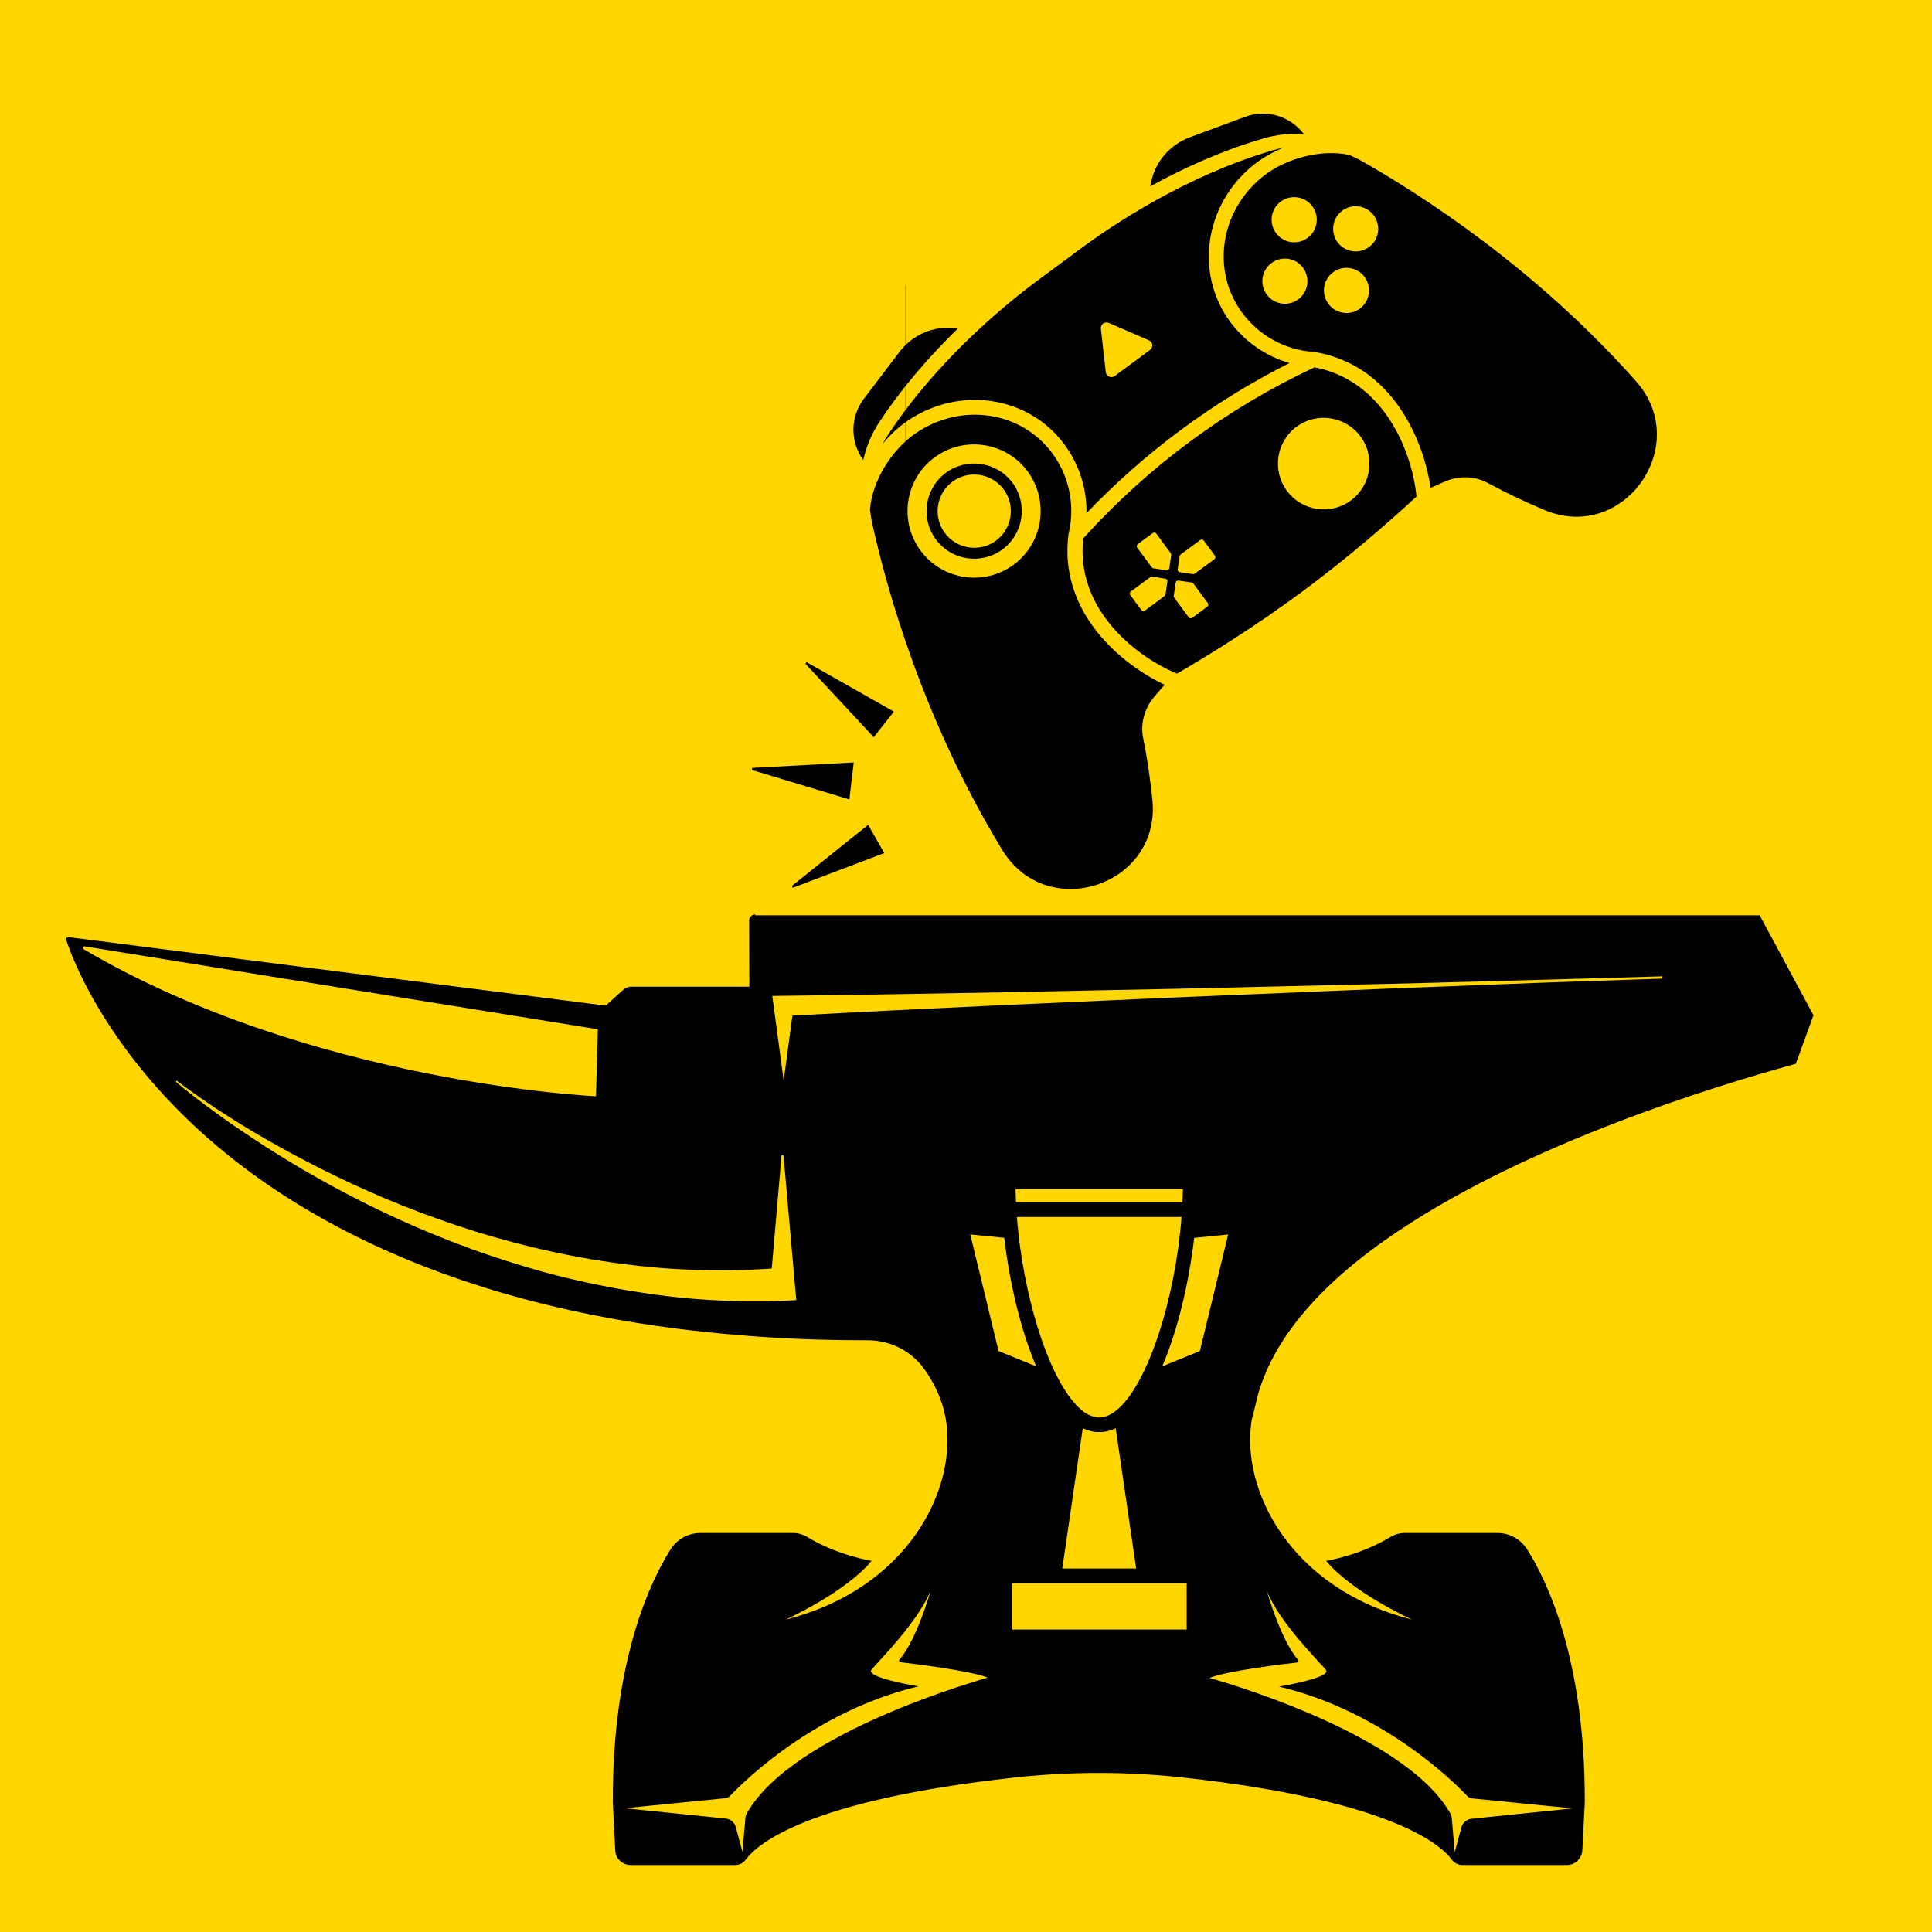 <svg xmlns="http://www.w3.org/2000/svg" xmlns:xlink="http://www.w3.org/1999/xlink" width="500" zoomAndPan="magnify" viewBox="0 0 375 375" height="500" preserveAspectRatio="xMidYMid meet" version="1.2"><defs><clipPath id="047b64613e"><path d="M 12.84 177 L 352 177 L 352 362 L 12.84 362 Z M 12.84 177 "/></clipPath><clipPath id="2a0971b981"><path d="M 175.695 0 L 375 0 L 375 174.348 L 175.695 174.348 Z M 175.695 0 "/></clipPath><clipPath id="14c6ffd601"><path d="M 161.359 52.297 L 175.695 52.297 L 175.695 117.855 L 161.359 117.855 Z M 161.359 52.297 "/></clipPath><clipPath id="9e15e48db3"><path d="M 168 80 L 227 80 L 227 173 L 168 173 Z M 168 80 "/></clipPath><clipPath id="cad20f7ce5"><path d="M 139.336 92.863 L 264.762 0.102 L 332.996 92.359 L 207.57 185.121 Z M 139.336 92.863 "/></clipPath><clipPath id="365a6372a6"><path d="M 139.336 92.863 L 264.762 0.102 L 332.996 92.359 L 207.57 185.121 Z M 139.336 92.863 "/></clipPath><clipPath id="45753aad6b"><path d="M 139.336 92.863 L 264.762 0.102 L 332.996 92.359 L 207.57 185.121 Z M 139.336 92.863 "/></clipPath><clipPath id="3e13885ae4"><path d="M 179 89 L 199 89 L 199 109 L 179 109 Z M 179 89 "/></clipPath><clipPath id="dbb70b68e0"><path d="M 139.336 92.863 L 264.762 0.102 L 332.996 92.359 L 207.57 185.121 Z M 139.336 92.863 "/></clipPath><clipPath id="f7eb1f7cf9"><path d="M 139.336 92.863 L 264.762 0.102 L 332.996 92.359 L 207.57 185.121 Z M 139.336 92.863 "/></clipPath><clipPath id="c99acf6299"><path d="M 139.336 92.863 L 264.762 0.102 L 332.996 92.359 L 207.57 185.121 Z M 139.336 92.863 "/></clipPath><clipPath id="30a2ae6470"><path d="M 223 22 L 254 22 L 254 37 L 223 37 Z M 223 22 "/></clipPath><clipPath id="9cab00d81b"><path d="M 139.336 92.863 L 264.762 0.102 L 332.996 92.359 L 207.57 185.121 Z M 139.336 92.863 "/></clipPath><clipPath id="a753fbb035"><path d="M 139.336 92.863 L 264.762 0.102 L 332.996 92.359 L 207.57 185.121 Z M 139.336 92.863 "/></clipPath><clipPath id="defcc3a364"><path d="M 139.336 92.863 L 264.762 0.102 L 332.996 92.359 L 207.57 185.121 Z M 139.336 92.863 "/></clipPath><clipPath id="9710d04d7c"><path d="M 165 63 L 186 63 L 186 90 L 165 90 Z M 165 63 "/></clipPath><clipPath id="c1efb0243f"><path d="M 139.336 92.863 L 264.762 0.102 L 332.996 92.359 L 207.57 185.121 Z M 139.336 92.863 "/></clipPath><clipPath id="d9fa07f0a1"><path d="M 139.336 92.863 L 264.762 0.102 L 332.996 92.359 L 207.57 185.121 Z M 139.336 92.863 "/></clipPath><clipPath id="2ca1c850ae"><path d="M 139.336 92.863 L 264.762 0.102 L 332.996 92.359 L 207.57 185.121 Z M 139.336 92.863 "/></clipPath><clipPath id="6de3ea76c1"><path d="M 210 71 L 275 71 L 275 131 L 210 131 Z M 210 71 "/></clipPath><clipPath id="bd22097fb4"><path d="M 139.336 92.863 L 264.762 0.102 L 332.996 92.359 L 207.57 185.121 Z M 139.336 92.863 "/></clipPath><clipPath id="27e6626346"><path d="M 139.336 92.863 L 264.762 0.102 L 332.996 92.359 L 207.57 185.121 Z M 139.336 92.863 "/></clipPath><clipPath id="79a306f6d8"><path d="M 139.336 92.863 L 264.762 0.102 L 332.996 92.359 L 207.57 185.121 Z M 139.336 92.863 "/></clipPath><clipPath id="b565c97968"><path d="M 237 29 L 322 29 L 322 101 L 237 101 Z M 237 29 "/></clipPath><clipPath id="017127e3ac"><path d="M 139.336 92.863 L 264.762 0.102 L 332.996 92.359 L 207.57 185.121 Z M 139.336 92.863 "/></clipPath><clipPath id="48c568c153"><path d="M 139.336 92.863 L 264.762 0.102 L 332.996 92.359 L 207.57 185.121 Z M 139.336 92.863 "/></clipPath><clipPath id="664d69434f"><path d="M 139.336 92.863 L 264.762 0.102 L 332.996 92.359 L 207.57 185.121 Z M 139.336 92.863 "/></clipPath><clipPath id="eddc3c2f7c"><path d="M 171 28 L 251 28 L 251 100 L 171 100 Z M 171 28 "/></clipPath><clipPath id="34ed603047"><path d="M 139.336 92.863 L 264.762 0.102 L 332.996 92.359 L 207.57 185.121 Z M 139.336 92.863 "/></clipPath><clipPath id="aee1be404d"><path d="M 139.336 92.863 L 264.762 0.102 L 332.996 92.359 L 207.57 185.121 Z M 139.336 92.863 "/></clipPath><clipPath id="0194775fe4"><path d="M 139.336 92.863 L 264.762 0.102 L 332.996 92.359 L 207.57 185.121 Z M 139.336 92.863 "/></clipPath><clipPath id="4ee9b9518e"><path d="M 196 307 L 231 307 L 231 316.293 L 196 316.293 Z M 196 307 "/></clipPath><clipPath id="8099e2e06d"><path d="M 188.25 239 L 202 239 L 202 266 L 188.25 266 Z M 188.25 239 "/></clipPath><clipPath id="b35fcc55ea"><path d="M 197 230.793 L 230 230.793 L 230 234 L 197 234 Z M 197 230.793 "/></clipPath><clipPath id="0d8e0f936c"><path d="M 225 239 L 238.5 239 L 238.5 266 L 225 266 Z M 225 239 "/></clipPath></defs><g id="99a470b626"><rect x="0" width="375" y="0" height="375" style="fill:#ffd600;fill-opacity:1;stroke:none;"/><g clip-rule="nonzero" clip-path="url(#047b64613e)"><path style=" stroke:none;fill-rule:nonzero;fill:#000000;fill-opacity:1;" d="M 146.598 177.492 C 145.949 177.492 145.406 178.035 145.406 178.684 L 145.441 191.512 L 122.547 191.512 C 121.934 191.512 121.355 191.75 120.914 192.16 L 117.578 195.188 L 13.449 181.918 C 13.449 181.918 13.449 181.918 13.418 181.918 C 13.043 181.918 12.906 182.02 12.871 182.152 C 12.84 182.289 12.871 182.391 12.871 182.391 L 12.871 182.461 C 12.906 182.629 18.078 199.816 36.891 217.75 C 54.203 234.289 87.031 254.875 144.996 259.266 L 145.305 259.301 L 147.617 259.469 C 154.453 259.945 161.223 260.148 168.367 260.148 L 168.438 260.148 C 172.723 260.148 176.805 262.156 179.32 265.629 C 181.297 268.316 182.895 271.582 183.574 275.43 C 185.887 289.008 176.227 308.371 152.516 314.359 C 152.855 314.188 164.082 309.082 169.184 302.957 C 169.184 302.957 162.621 301.938 156.699 298.332 C 155.852 297.82 154.898 297.547 153.91 297.547 L 135.949 297.547 C 133.602 297.547 131.426 298.738 130.168 300.711 C 126.289 306.84 118.84 322.184 118.941 349.887 L 119.418 359.176 C 119.484 360.773 120.812 362 122.41 362 L 142.684 362 C 143.5 362 144.25 361.625 144.727 360.98 C 146.902 358.02 156.496 349.441 196.941 345.02 C 207.797 343.828 218.75 343.828 229.602 345.02 C 270.016 349.441 279.641 358.051 281.816 360.98 C 282.293 361.625 283.043 362 283.859 362 L 304.133 362 C 305.734 362 307.023 360.742 307.129 359.176 L 307.605 349.887 C 307.707 322.184 300.289 306.84 296.41 300.711 C 295.152 298.738 292.977 297.547 290.629 297.547 L 272.668 297.547 C 271.68 297.547 270.727 297.82 269.879 298.332 C 263.926 301.938 257.395 302.957 257.395 302.957 C 262.496 309.082 273.723 314.188 274.062 314.359 C 250.418 308.371 240.723 289.109 242.969 275.531 C 243.277 274.441 243.547 273.32 243.82 272.129 C 243.82 272.129 243.82 272.094 243.82 272.094 C 244.332 269.848 245.113 267.637 246.098 265.492 C 247.664 262.09 249.773 258.789 252.324 255.656 C 257.324 249.465 264.062 243.816 271.715 238.746 C 296.855 221.969 331.926 211.047 348.562 206.484 L 351.996 197.059 L 341.555 177.664 L 146.598 177.664 Z M 16.41 183.688 L 116.047 199.781 L 115.676 212.781 C 115.676 212.781 60.566 210.297 16.273 184.266 C 16.004 184.129 16.105 183.617 16.41 183.688 Z M 149.25 252.562 C 146.699 252.594 144.113 252.594 141.492 252.492 C 136.426 252.324 131.188 251.879 125.914 251.098 C 120.641 250.348 115.336 249.328 110.094 248.07 C 104.855 246.809 99.688 245.246 94.684 243.543 C 89.684 241.844 84.855 239.938 80.227 237.93 C 75.637 235.922 71.246 233.812 67.199 231.668 C 63.117 229.523 59.34 227.379 55.938 225.305 C 49.102 221.152 43.625 217.305 39.883 214.516 C 36.141 211.727 34.133 209.957 34.133 209.957 L 34.305 209.754 C 34.305 209.754 36.379 211.387 40.223 214.004 C 44.066 216.625 49.68 220.164 56.688 223.941 C 60.191 225.812 64.035 227.789 68.152 229.691 C 72.27 231.598 76.691 233.504 81.316 235.238 C 85.941 236.977 90.773 238.645 95.773 240.074 C 100.742 241.5 105.879 242.762 111.016 243.746 C 116.184 244.734 121.355 245.484 126.492 245.961 C 131.629 246.438 136.664 246.605 141.562 246.57 C 144.387 246.539 147.105 246.402 149.793 246.23 L 151.699 224.215 L 152.074 224.215 L 153.98 245.855 L 154.559 252.355 C 152.855 252.461 151.055 252.527 149.25 252.562 Z M 144.93 352.027 C 144.793 352.266 144.727 352.504 144.691 352.777 L 144.113 359.449 L 142.82 354.648 C 142.582 353.73 141.801 353.082 140.883 352.98 L 121.254 350.973 L 140.781 349.035 C 141.152 349 141.461 348.832 141.73 348.559 C 144.148 346.004 158.027 332.121 178.266 327.324 C 178.266 327.324 167.891 325.621 169.152 324.09 C 170.375 322.559 178.199 314.867 180.648 308.676 C 180.582 308.949 177.996 318.168 174.559 322.184 C 174.422 322.355 174.527 322.594 174.73 322.629 C 177.246 322.934 188.473 324.297 191.703 325.621 C 191.703 325.691 153.875 335.969 144.93 352.027 Z M 251.984 322.219 C 248.516 318.203 245.965 308.98 245.859 308.711 C 248.309 314.938 256.133 322.594 257.359 324.125 C 258.582 325.656 248.242 327.359 248.242 327.359 C 268.484 332.156 282.363 346.039 284.777 348.594 C 285.016 348.863 285.355 349.035 285.73 349.07 L 305.258 351.008 L 285.629 353.016 C 284.711 353.117 283.926 353.766 283.656 354.684 L 282.363 359.48 L 281.785 352.812 C 281.75 352.539 281.684 352.301 281.547 352.062 C 272.598 336 234.77 325.691 234.77 325.691 C 238.035 324.328 249.23 322.969 251.746 322.695 C 252.02 322.629 252.121 322.391 251.984 322.219 Z M 301.309 190.66 L 279.98 191.477 L 269.332 191.887 L 258.688 192.328 L 237.355 193.215 L 226.707 193.656 L 216.062 194.133 L 194.766 195.086 L 173.473 196.105 L 162.824 196.652 L 153.809 197.129 L 152.109 209.754 L 150.168 195.254 L 149.898 193.316 L 152.039 193.281 L 162.723 193.145 L 173.402 192.977 L 194.73 192.602 L 216.062 192.16 L 226.711 191.953 L 237.355 191.715 L 258.688 191.207 L 269.332 190.969 L 279.98 190.695 L 301.309 190.117 L 322.641 189.504 L 322.641 189.945 Z M 301.309 190.66 "/></g><path style=" stroke:none;fill-rule:nonzero;fill:#000000;fill-opacity:1;" d="M 360.773 33.855 L 351.215 17.008 C 349.648 14.219 346.078 13.301 343.324 14.934 L 217.594 90.344 L 206.059 69.992 C 205.277 68.633 204.086 67.543 202.66 66.93 L 172.961 54.238 C 170.07 53.012 166.77 54.852 166.359 57.98 L 162.008 89.969 C 161.805 91.535 162.109 93.098 162.855 94.461 L 199.156 158.504 C 201.469 162.621 206.707 164.051 210.789 161.738 L 239.125 145.641 C 243.242 143.328 244.672 138.086 242.355 134.004 L 229.262 110.898 L 358.496 41.68 C 361.316 40.184 362.34 36.609 360.773 33.855 Z M 230.18 143.633 L 230.316 143.938 C 230.316 143.938 229.16 144.824 227.051 146.254 C 225.996 146.969 224.703 147.785 223.207 148.703 C 221.707 149.621 220.008 150.645 218.137 151.699 C 217.184 152.242 216.23 152.785 215.211 153.332 C 214.699 153.605 214.191 153.875 213.645 154.148 L 213.441 154.25 L 213.34 154.285 C 213.34 154.285 213.375 154.25 213.406 154.25 L 213.34 154.285 C 213.168 154.387 213 154.488 212.828 154.59 C 212.488 154.793 212.082 154.93 211.707 155.066 C 210.141 155.613 208.375 155.68 206.707 155.238 C 205.039 154.793 203.441 153.809 202.25 152.445 C 201.945 152.105 201.707 151.766 201.398 151.324 C 201.23 151.051 201.059 150.746 200.891 150.473 C 200.551 149.895 200.176 149.316 199.801 148.703 C 199.086 147.512 198.371 146.32 197.625 145.129 C 196.16 142.715 194.699 140.23 193.234 137.781 C 191.773 135.297 190.309 132.844 188.883 130.395 C 187.453 127.945 186.059 125.562 184.73 123.215 C 183.402 120.902 182.113 118.621 180.887 116.477 C 179.695 114.332 178.539 112.293 177.52 110.387 C 176.5 108.48 175.512 106.777 174.695 105.215 C 173.879 103.684 173.164 102.32 172.551 101.199 C 171.973 100.074 171.531 99.191 171.191 98.613 C 170.887 98 170.715 97.691 170.715 97.691 L 171.023 97.523 C 171.023 97.523 171.227 97.828 171.633 98.34 C 172.043 98.883 172.621 99.668 173.367 100.723 C 174.082 101.742 174.969 103 175.988 104.43 C 177.008 105.859 178.133 107.492 179.355 109.262 C 180.582 111.031 181.906 112.973 183.301 115.016 C 184.695 117.055 186.125 119.199 187.621 121.445 C 189.121 123.691 190.648 126.004 192.18 128.387 C 193.711 130.77 195.277 133.152 196.84 135.566 C 198.371 137.984 199.938 140.398 201.434 142.781 C 202.184 143.973 202.93 145.164 203.68 146.32 C 204.055 146.898 204.426 147.477 204.766 148.09 C 204.938 148.398 205.141 148.668 205.312 148.977 C 205.379 149.078 205.551 149.281 205.688 149.453 C 206.266 150.098 207.047 150.574 207.863 150.777 C 208.68 150.984 209.531 151.016 210.348 150.812 C 210.551 150.777 210.754 150.711 210.926 150.645 C 211.027 150.609 211.129 150.574 211.195 150.543 L 211.266 150.543 C 211.535 150.406 211.367 150.508 211.434 150.473 L 211.535 150.438 L 211.742 150.336 C 212.285 150.098 212.828 149.859 213.375 149.656 C 214.43 149.215 215.484 148.773 216.469 148.363 C 218.477 147.547 220.312 146.867 221.98 146.289 C 223.648 145.676 225.109 145.199 226.301 144.824 C 228.75 143.973 230.18 143.633 230.18 143.633 Z M 354.277 38.141 C 353.902 39.129 353.289 40.047 352.473 40.797 C 352.066 41.172 351.621 41.512 351.113 41.781 C 350.738 41.988 350.363 42.191 349.988 42.395 C 349.242 42.805 348.492 43.211 347.711 43.621 C 341.555 46.988 334.34 50.938 326.621 55.156 C 318.898 59.344 310.633 63.801 302.398 68.258 C 298.25 70.469 294.133 72.684 290.051 74.859 C 285.969 77.039 281.988 79.18 278.074 81.223 C 274.199 83.266 270.422 85.238 266.852 87.145 C 263.277 89.016 259.91 90.785 256.781 92.387 C 253.652 94.02 250.793 95.48 248.242 96.809 C 245.691 98.102 243.48 99.258 241.645 100.176 C 237.969 102.051 235.895 103.105 235.895 103.105 L 235.723 102.766 C 235.723 102.766 237.73 101.574 241.27 99.461 C 243.039 98.406 245.18 97.148 247.629 95.719 C 250.113 94.289 252.867 92.656 255.93 90.887 C 258.957 89.117 262.258 87.211 265.762 85.203 C 269.266 83.195 272.938 81.086 276.75 78.91 C 280.559 76.695 284.504 74.484 288.52 72.207 L 300.699 65.297 C 308.863 60.703 317.059 56.109 324.715 51.82 C 332.402 47.566 339.582 43.586 345.738 40.184 C 346.52 39.773 347.27 39.332 347.984 38.926 C 348.355 38.719 348.695 38.516 349.07 38.348 C 349.309 38.211 349.48 38.074 349.684 37.902 C 350.398 37.223 350.738 36.27 350.773 35.387 C 350.773 35.18 350.738 34.941 350.703 34.738 C 350.703 34.637 350.672 34.535 350.637 34.434 C 350.602 34.332 350.566 34.195 350.535 34.16 C 350.262 33.582 350.023 32.934 349.785 32.391 C 349.344 31.234 348.934 30.18 348.594 29.191 C 347.914 27.254 347.473 25.652 347.199 24.562 C 346.93 23.477 346.828 22.863 346.828 22.863 L 347.168 22.691 C 347.168 22.691 347.574 23.137 348.289 24.02 C 349.004 24.906 349.957 26.23 351.078 27.969 C 351.656 28.816 352.234 29.805 352.883 30.859 C 353.188 31.402 353.527 31.949 353.867 32.527 C 354.004 32.766 354.07 32.934 354.176 33.172 C 354.277 33.379 354.344 33.617 354.414 33.855 C 354.547 34.297 354.617 34.773 354.648 35.285 C 354.82 36.133 354.648 37.156 354.277 38.141 Z M 354.277 38.141 "/><path style=" stroke:none;fill-rule:nonzero;fill:#000000;fill-opacity:1;" d="M 173.504 138.121 L 156.562 128.523 L 156.324 128.832 L 169.594 143.09 Z M 173.504 138.121 "/><path style=" stroke:none;fill-rule:nonzero;fill:#000000;fill-opacity:1;" d="M 165.715 147.988 L 145.984 149.043 L 145.949 149.453 L 164.863 155.168 Z M 165.715 147.988 "/><path style=" stroke:none;fill-rule:nonzero;fill:#000000;fill-opacity:1;" d="M 153.672 171.98 L 153.875 172.32 L 171.633 165.582 L 168.504 160.102 Z M 153.672 171.98 "/><g clip-rule="nonzero" clip-path="url(#2a0971b981)"><path style=" stroke:none;fill-rule:nonzero;fill:#ffd600;fill-opacity:1;" d="M 175.695 0 L 375.242 0 L 375.242 174.348 L 175.695 174.348 Z M 175.695 0 "/></g><g clip-rule="nonzero" clip-path="url(#14c6ffd601)"><path style=" stroke:none;fill-rule:nonzero;fill:#ffd600;fill-opacity:1;" d="M 161.359 52.297 L 175.695 52.297 L 175.695 117.875 L 161.359 117.875 Z M 161.359 52.297 "/></g><g clip-rule="nonzero" clip-path="url(#9e15e48db3)"><g clip-rule="nonzero" clip-path="url(#cad20f7ce5)"><g clip-rule="nonzero" clip-path="url(#365a6372a6)"><g clip-rule="nonzero" clip-path="url(#45753aad6b)"><path style=" stroke:none;fill-rule:nonzero;fill:#000000;fill-opacity:1;" d="M 207.398 103.672 C 207.414 103.586 207.426 103.5 207.461 103.395 C 208.68 98.035 207.527 92.41 204.246 87.973 C 198.215 79.816 186.602 78.074 177.805 84.047 C 173.004 87.293 169.277 93.48 168.867 98.852 C 168.957 99.742 169.086 100.637 169.281 101.52 C 172.141 114.5 179.227 139.793 194.523 164.957 C 203.25 179.277 225.41 171.848 223.672 155.18 C 223.238 151.039 222.656 147.012 221.895 143.305 C 221.875 143.281 221.902 143.262 221.883 143.238 C 221.309 140.348 222.191 137.367 224.121 135.141 L 226.055 132.91 C 217.457 128.859 205.434 118.73 207.398 103.672 Z M 196.77 109.59 C 191.031 113.832 182.934 112.617 178.688 106.875 C 174.441 101.133 175.652 93.035 181.387 88.793 C 187.125 84.551 195.223 85.766 199.469 91.508 C 203.691 97.266 202.48 105.363 196.77 109.59 Z M 196.77 109.59 "/></g></g></g></g><g clip-rule="nonzero" clip-path="url(#3e13885ae4)"><g clip-rule="nonzero" clip-path="url(#dbb70b68e0)"><g clip-rule="nonzero" clip-path="url(#f7eb1f7cf9)"><g clip-rule="nonzero" clip-path="url(#c99acf6299)"><path style=" stroke:none;fill-rule:nonzero;fill:#000000;fill-opacity:1;" d="M 183.594 91.773 C 179.48 94.816 178.617 100.602 181.645 104.691 C 184.688 108.805 190.469 109.672 194.582 106.633 C 198.668 103.609 199.559 97.805 196.516 93.691 C 193.465 89.621 187.68 88.75 183.594 91.773 Z M 193.324 104.934 C 190.172 107.262 185.719 106.594 183.383 103.441 C 181.051 100.285 181.719 95.828 184.867 93.5 C 188.02 91.168 192.477 91.836 194.809 94.992 C 197.141 98.145 196.477 102.602 193.324 104.934 Z M 193.324 104.934 "/></g></g></g></g><g clip-rule="nonzero" clip-path="url(#30a2ae6470)"><g clip-rule="nonzero" clip-path="url(#9cab00d81b)"><g clip-rule="nonzero" clip-path="url(#a753fbb035)"><g clip-rule="nonzero" clip-path="url(#defcc3a364)"><path style=" stroke:none;fill-rule:nonzero;fill:#000000;fill-opacity:1;" d="M 253.094 26.039 C 250.5 22.582 245.859 21.098 241.656 22.68 L 230.922 26.656 C 227.074 28.094 224.238 31.371 223.418 35.41 L 223.262 36.172 C 229.539 32.711 236.992 29.297 245.031 26.934 C 247.672 26.125 250.406 25.855 253.094 26.039 Z M 253.094 26.039 "/></g></g></g></g><g clip-rule="nonzero" clip-path="url(#9710d04d7c)"><g clip-rule="nonzero" clip-path="url(#c1efb0243f)"><g clip-rule="nonzero" clip-path="url(#d9fa07f0a1)"><g clip-rule="nonzero" clip-path="url(#2ca1c850ae)"><path style=" stroke:none;fill-rule:nonzero;fill:#000000;fill-opacity:1;" d="M 185.965 63.719 L 185.188 63.645 C 181.102 63.273 177.121 65 174.621 68.258 L 167.695 77.383 C 164.969 80.961 165.012 85.809 167.559 89.301 C 168.148 86.652 169.207 84.117 170.73 81.848 C 175.367 74.832 180.836 68.73 185.965 63.719 Z M 185.965 63.719 "/></g></g></g></g><g clip-rule="nonzero" clip-path="url(#6de3ea76c1)"><g clip-rule="nonzero" clip-path="url(#bd22097fb4)"><g clip-rule="nonzero" clip-path="url(#27e6626346)"><g clip-rule="nonzero" clip-path="url(#79a306f6d8)"><path style=" stroke:none;fill-rule:nonzero;fill:#000000;fill-opacity:1;" d="M 255.141 71.297 C 238.039 79.332 222.945 90.496 210.254 104.492 C 208.703 118.41 220.738 127.578 228.457 130.75 C 234.715 127.113 243.648 121.574 252.684 114.891 C 261.695 108.227 269.629 101.289 274.941 96.371 C 274.145 88.082 268.898 73.93 255.141 71.297 Z M 220.719 106.285 C 220.574 106.086 220.621 105.785 220.816 105.641 L 223.77 103.457 C 223.969 103.309 224.27 103.355 224.414 103.551 L 227.238 107.371 C 227.312 107.469 227.336 107.605 227.34 107.715 L 226.957 110.285 C 226.938 110.414 226.875 110.535 226.777 110.609 C 226.68 110.684 226.543 110.707 226.414 110.688 L 223.844 110.301 C 223.715 110.281 223.617 110.199 223.547 110.102 Z M 226.016 115.707 L 222.199 118.531 C 221.977 118.695 221.703 118.633 221.555 118.434 L 219.371 115.477 C 219.207 115.258 219.27 114.98 219.465 114.836 L 223.281 112.012 C 223.406 111.922 223.516 111.918 223.645 111.934 L 226.215 112.32 C 226.344 112.34 226.441 112.422 226.512 112.52 C 226.586 112.617 226.609 112.754 226.59 112.883 L 226.207 115.453 C 226.195 115.539 226.113 115.637 226.016 115.707 Z M 234.438 117.105 C 234.582 117.301 234.539 117.602 234.34 117.746 L 231.387 119.934 C 231.188 120.078 230.891 120.031 230.742 119.836 L 227.902 115.992 C 227.828 115.895 227.805 115.758 227.824 115.629 L 228.207 113.059 C 228.227 112.93 228.305 112.832 228.406 112.758 C 228.504 112.688 228.637 112.664 228.766 112.684 L 231.336 113.066 C 231.465 113.086 231.562 113.168 231.637 113.266 L 234.461 117.086 Z M 235.812 107.891 C 235.977 108.113 235.914 108.387 235.715 108.535 L 231.898 111.355 C 231.801 111.43 231.668 111.453 231.539 111.434 L 228.969 111.047 C 228.84 111.027 228.742 110.949 228.668 110.848 C 228.594 110.75 228.57 110.617 228.59 110.488 L 228.977 107.918 C 228.996 107.789 229.074 107.691 229.172 107.617 L 232.988 104.797 C 233.188 104.648 233.484 104.695 233.633 104.891 L 235.836 107.871 Z M 262.211 97.133 C 258.273 100.047 252.703 99.211 249.789 95.27 C 246.871 91.324 247.703 85.754 251.645 82.84 C 255.582 79.93 261.152 80.766 264.066 84.707 C 266.984 88.648 266.152 94.219 262.211 97.133 Z M 262.211 97.133 "/></g></g></g></g><g clip-rule="nonzero" clip-path="url(#b565c97968)"><g clip-rule="nonzero" clip-path="url(#017127e3ac)"><g clip-rule="nonzero" clip-path="url(#48c568c153)"><g clip-rule="nonzero" clip-path="url(#664d69434f)"><path style=" stroke:none;fill-rule:nonzero;fill:#000000;fill-opacity:1;" d="M 317.535 73.98 C 297.977 51.965 275.848 37.801 264.297 31.246 C 263.508 30.801 262.734 30.422 261.91 30.078 C 256.652 28.895 249.602 30.641 245.094 34.281 C 236.805 40.945 235.074 52.559 241.105 60.711 C 244.387 65.148 249.402 67.918 254.91 68.305 C 254.996 68.316 255.105 68.312 255.191 68.324 C 270.168 70.855 276.328 85.32 277.668 94.699 L 280.363 93.504 C 282.871 92.414 285.734 92.316 288.23 93.48 C 288.414 93.574 288.641 93.672 288.824 93.766 C 292.145 95.578 295.828 97.316 299.66 98.941 C 315.059 105.547 328.656 86.492 317.535 73.98 Z M 248.598 39.121 C 250.543 37.684 253.285 38.094 254.727 40.043 C 256.168 41.988 255.758 44.73 253.812 46.168 C 251.867 47.609 249.125 47.195 247.684 45.25 C 246.227 43.277 246.656 40.559 248.598 39.121 Z M 252.008 58.098 C 250.062 59.539 247.32 59.125 245.883 57.18 C 244.441 55.234 244.852 52.492 246.797 51.051 C 248.742 49.613 251.484 50.023 252.922 51.973 C 254.34 53.938 253.93 56.68 252.008 58.098 Z M 263.961 59.895 C 262.016 61.332 259.273 60.922 257.836 58.973 C 256.395 57.027 256.805 54.285 258.75 52.848 C 260.695 51.406 263.438 51.82 264.879 53.766 C 266.293 55.73 265.883 58.473 263.961 59.895 Z M 265.746 47.938 C 263.801 49.375 261.059 48.965 259.621 47.02 C 258.18 45.07 258.59 42.328 260.535 40.891 C 262.48 39.453 265.223 39.863 266.664 41.812 C 268.078 43.777 267.668 46.52 265.746 47.938 Z M 265.746 47.938 "/></g></g></g></g><g clip-rule="nonzero" clip-path="url(#eddc3c2f7c)"><g clip-rule="nonzero" clip-path="url(#34ed603047)"><g clip-rule="nonzero" clip-path="url(#aee1be404d)"><g clip-rule="nonzero" clip-path="url(#0194775fe4)"><path style=" stroke:none;fill-rule:nonzero;fill:#000000;fill-opacity:1;" d="M 171.309 86.184 C 172.754 84.43 174.387 82.879 176.188 81.66 C 186.297 74.832 199.641 76.855 206.602 86.27 C 209.48 90.16 210.973 94.852 210.875 99.613 C 222.316 87.684 235.535 77.906 250.293 70.461 C 245.715 69.16 241.664 66.359 238.785 62.469 C 231.824 53.055 233.793 39.703 243.285 32.039 C 244.977 30.672 246.938 29.562 249.039 28.695 C 248.273 28.844 247.523 29.016 246.812 29.238 C 230.035 34.211 215.871 43.695 209.441 48.492 C 206.902 50.367 204.395 52.223 201.855 54.102 C 195.387 58.848 182.172 69.613 172.504 84.195 C 172.059 84.828 171.648 85.512 171.309 86.184 Z M 214.633 72.25 L 213.68 63.805 C 213.59 62.957 214.426 62.34 215.207 62.676 L 223.004 66.059 C 223.785 66.395 223.895 67.418 223.207 67.93 L 216.359 72.988 C 215.695 73.48 214.75 73.078 214.633 72.25 Z M 214.633 72.25 "/></g></g></g></g><g clip-rule="nonzero" clip-path="url(#4ee9b9518e)"><path style=" stroke:none;fill-rule:nonzero;fill:#ffd600;fill-opacity:1;" d="M 196.383 307.289 L 230.332 307.289 L 230.332 316.293 L 196.383 316.293 Z M 196.383 307.289 "/></g><path style=" stroke:none;fill-rule:nonzero;fill:#ffd600;fill-opacity:1;" d="M 220.527 304.441 L 206.188 304.441 L 210.164 277.203 C 210.332 277.289 210.52 277.359 210.672 277.43 L 210.805 277.48 C 210.988 277.555 211.176 277.617 211.359 277.676 L 211.461 277.703 C 211.621 277.746 211.773 277.785 211.93 277.816 L 212.105 277.852 C 212.273 277.887 212.461 277.91 212.613 277.926 L 212.816 277.949 C 212.957 277.949 213.102 277.949 213.242 277.949 L 213.473 277.949 C 213.613 277.949 213.758 277.949 213.898 277.949 L 214.102 277.926 C 214.27 277.91 214.457 277.887 214.613 277.852 L 214.785 277.816 C 214.941 277.785 215.102 277.746 215.254 277.703 L 215.355 277.676 C 215.547 277.617 215.711 277.555 215.914 277.48 L 216.043 277.434 C 216.215 277.359 216.398 277.289 216.555 277.203 Z M 220.527 304.441 "/><g clip-rule="nonzero" clip-path="url(#8099e2e06d)"><path style=" stroke:none;fill-rule:nonzero;fill:#ffd600;fill-opacity:1;" d="M 201.121 265.207 L 193.82 262.234 L 188.328 239.609 L 194.926 240.258 C 195.953 249.055 198.121 258.152 201.121 265.207 Z M 201.121 265.207 "/></g><g clip-rule="nonzero" clip-path="url(#b35fcc55ea)"><path style=" stroke:none;fill-rule:nonzero;fill:#ffd600;fill-opacity:1;" d="M 229.598 230.793 C 229.598 231.645 229.555 232.504 229.516 233.363 L 197.203 233.363 C 197.16 232.504 197.133 231.645 197.117 230.793 Z M 229.598 230.793 "/></g><g clip-rule="nonzero" clip-path="url(#0d8e0f936c)"><path style=" stroke:none;fill-rule:nonzero;fill:#ffd600;fill-opacity:1;" d="M 238.387 239.609 L 232.895 262.234 L 225.594 265.207 C 228.594 258.152 230.766 249.055 231.789 240.27 Z M 238.387 239.609 "/></g><path style=" stroke:none;fill-rule:nonzero;fill:#ffd600;fill-opacity:1;" d="M 229.336 236.215 C 228.094 252.324 222.742 268.801 216.742 273.707 C 215.59 274.645 214.453 275.133 213.359 275.133 C 213.199 275.129 213.039 275.117 212.879 275.098 C 211.777 274.918 210.809 274.453 209.973 273.715 C 203.973 268.809 198.625 252.34 197.379 236.223 Z M 229.336 236.215 "/></g></svg>